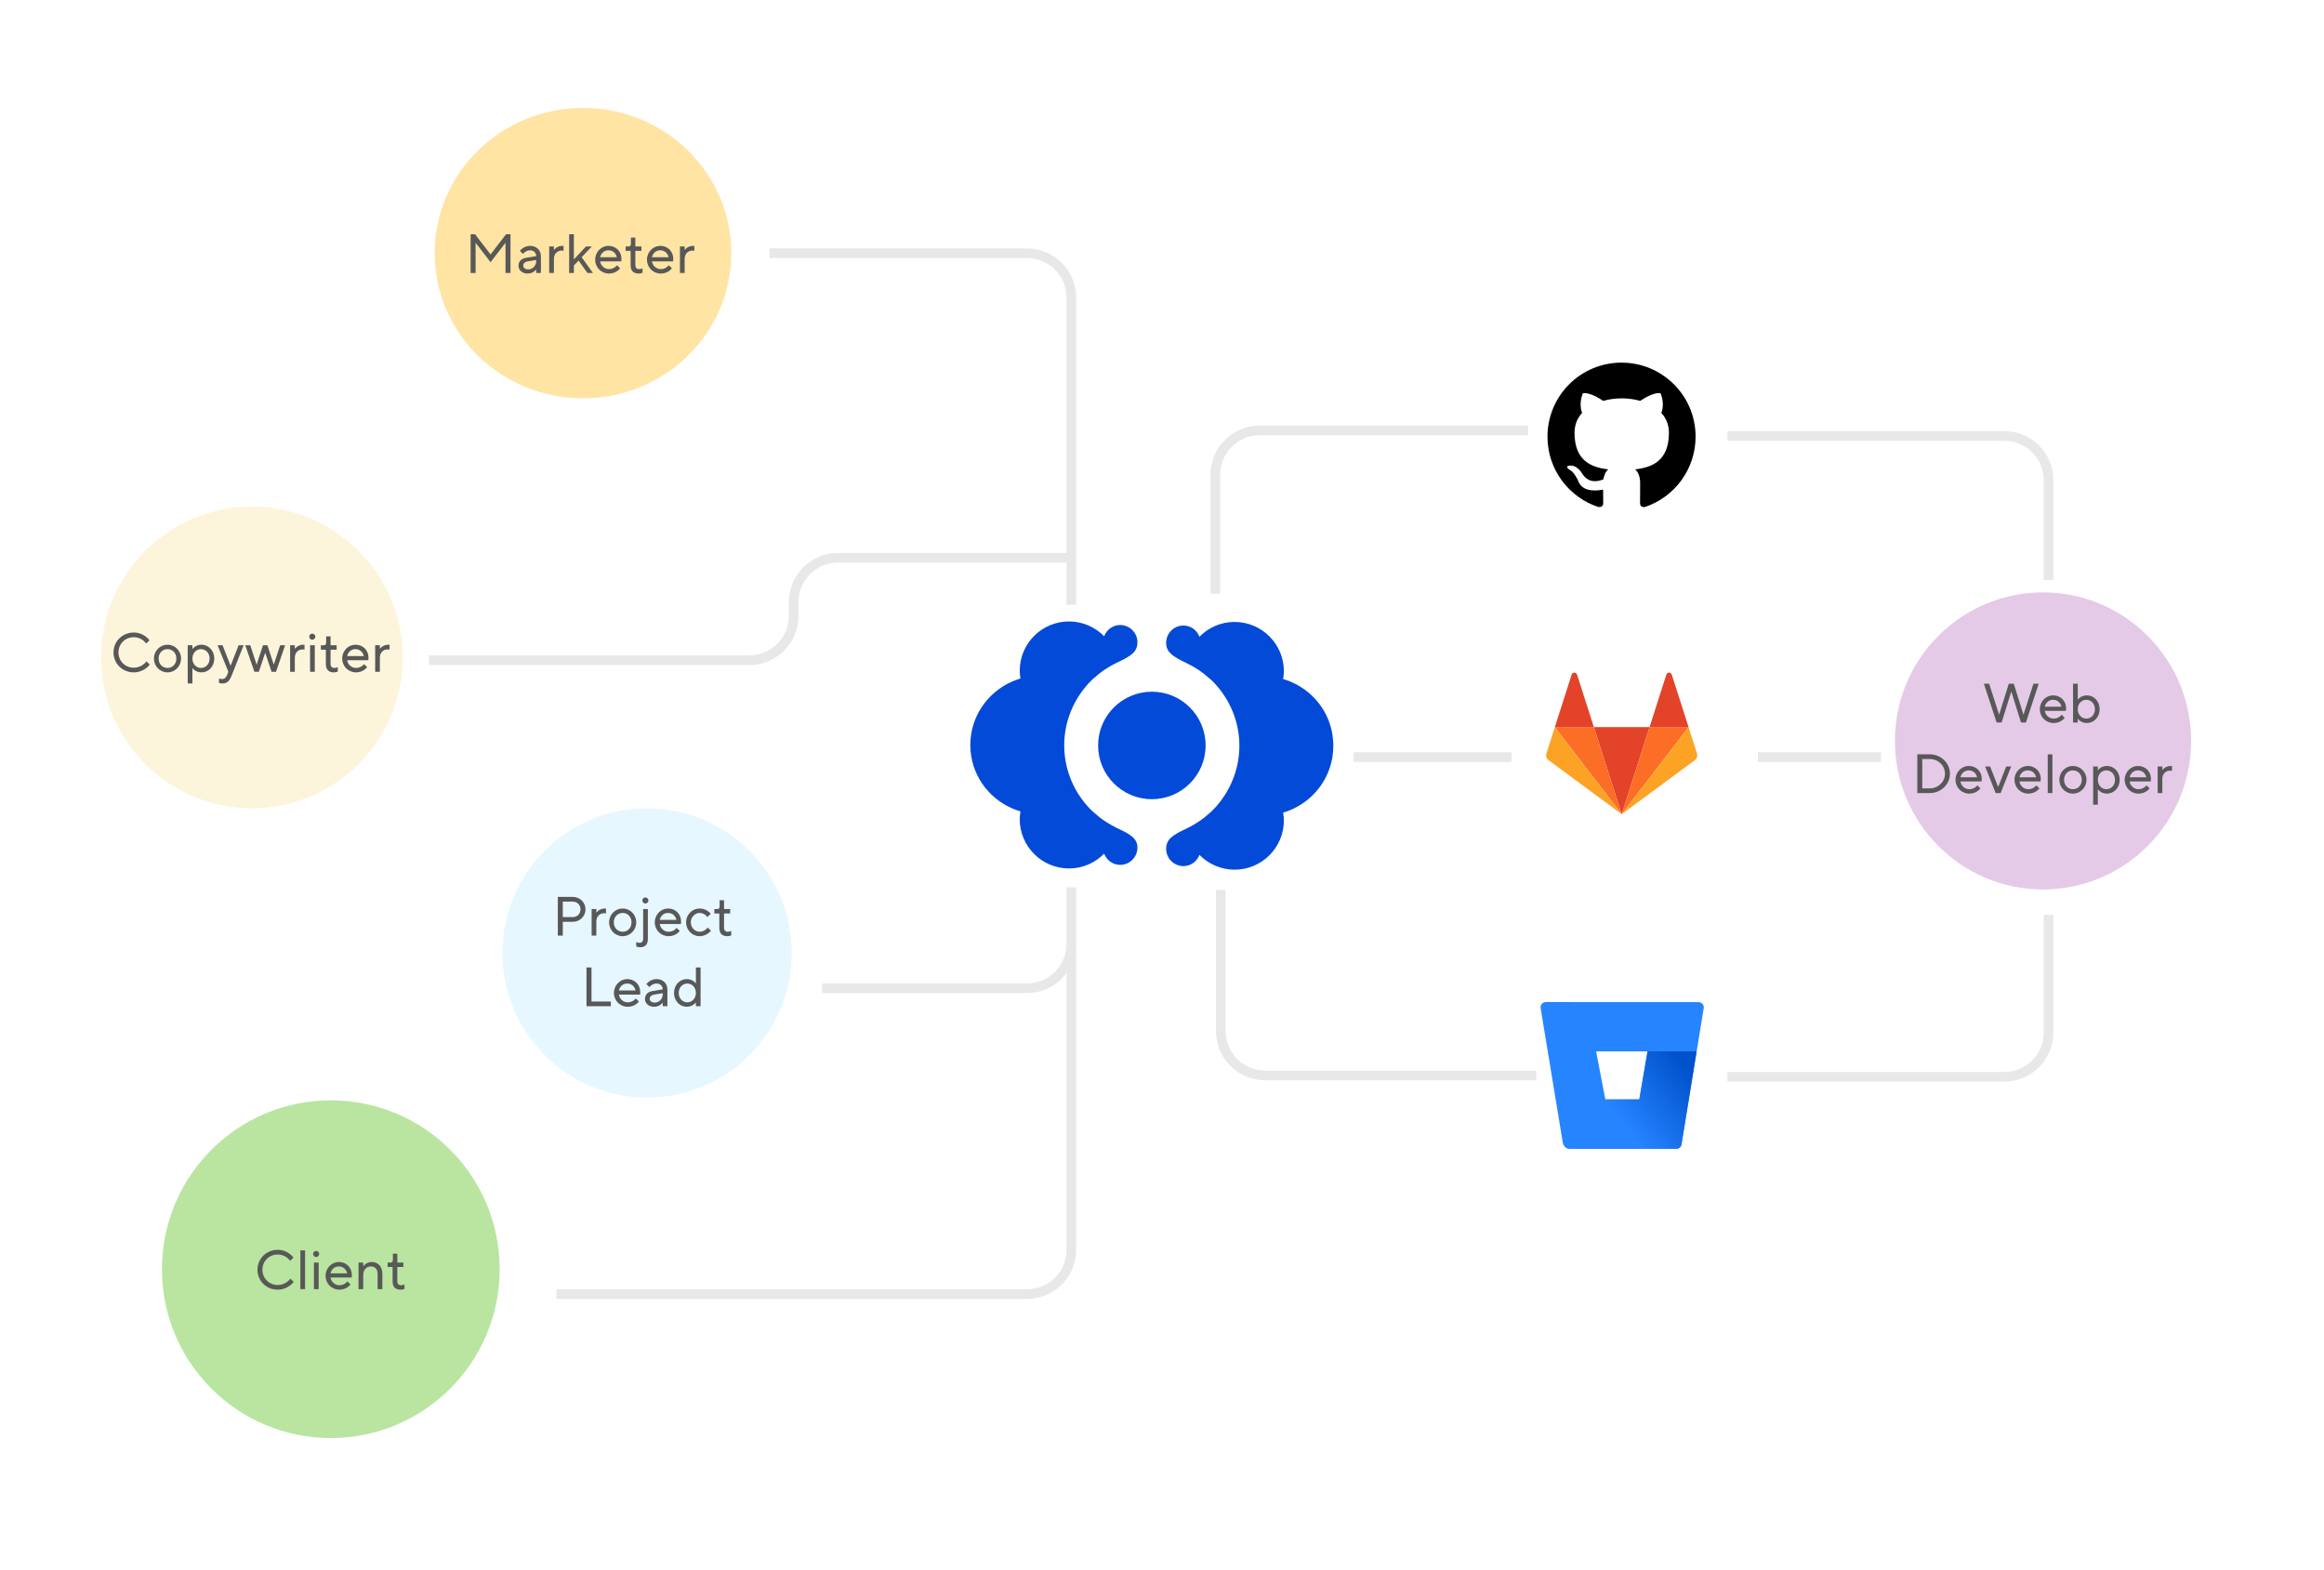 <svg width="1679" height="1134" viewBox="0 0 1679 1134" fill="none" xmlns="http://www.w3.org/2000/svg">
<rect width="1679" height="1134" fill="white"/>
<path fill-rule="evenodd" clip-rule="evenodd" d="M803.232 596.293C804.479 597.005 805.815 597.717 807.15 598.341C817.124 602.971 821.755 605.999 821.755 612.411C821.755 619.268 816.145 624.878 809.288 624.878C803.944 624.878 799.492 621.494 797.711 616.775C791.21 623.364 782.305 627.461 772.331 627.461C752.65 627.461 736.71 611.52 736.71 591.84C736.71 589.97 736.977 588.1 737.244 586.23C718.989 580.886 704.918 565.659 701.712 546.601C701.267 543.841 701 541.08 701 538.23C701 535.381 701.267 532.62 701.712 529.86C705.007 510.891 718.989 495.574 737.244 490.231C737.233 490.153 737.222 490.075 737.211 489.998C736.955 488.212 736.71 486.498 736.71 484.621C736.71 464.94 752.65 449 772.331 449C782.216 449 791.21 453.096 797.711 459.686C799.492 454.967 803.944 451.583 809.288 451.583C816.145 451.583 821.755 457.193 821.755 464.05C821.755 470.996 817.124 474.024 807.15 478.654C806.162 479.116 805.223 479.625 804.26 480.148C803.921 480.332 803.58 480.517 803.232 480.703L803.232 480.703C802.43 481.148 801.629 481.593 800.917 482.038C800.293 482.395 799.759 482.751 799.225 483.107C799.047 483.196 798.891 483.307 798.735 483.419C798.579 483.53 798.423 483.641 798.245 483.73C795.217 485.69 792.457 488.005 789.785 490.409C789.696 490.454 789.629 490.521 789.563 490.587C789.496 490.654 789.429 490.721 789.34 490.766C788.271 491.834 787.203 492.903 786.223 493.971C786.089 494.105 785.956 494.261 785.822 494.417C785.689 494.573 785.555 494.728 785.422 494.862C785.001 495.388 784.567 495.9 784.135 496.409C783.469 497.193 782.81 497.97 782.216 498.78C773.934 509.823 768.858 523.626 768.858 538.498C768.858 553.369 773.845 567.172 782.216 578.215C783.195 579.551 784.264 580.886 785.422 582.133C785.555 582.267 785.689 582.423 785.822 582.579C785.956 582.734 786.09 582.89 786.223 583.024C786.956 583.89 787.74 584.657 788.535 585.436C788.803 585.698 789.071 585.961 789.34 586.23C789.429 586.274 789.496 586.341 789.563 586.408C789.629 586.475 789.696 586.541 789.785 586.586C792.457 588.99 795.217 591.306 798.245 593.265C798.423 593.354 798.579 593.465 798.735 593.576C798.891 593.688 799.047 593.799 799.225 593.888C799.492 594.066 799.781 594.244 800.071 594.422C800.36 594.601 800.65 594.779 800.917 594.957C801.317 595.179 801.696 595.402 802.074 595.625C802.453 595.847 802.831 596.07 803.232 596.293ZM927.014 490.587C945.27 495.931 959.34 511.158 962.546 530.216C962.992 532.887 963.259 535.737 963.259 539.121C963.259 541.971 962.992 544.731 962.546 547.492C959.251 566.46 945.27 581.777 927.014 587.12L927.048 587.354C927.303 589.139 927.549 590.853 927.549 592.73C927.549 612.411 911.608 628.351 891.928 628.351C882.043 628.351 873.049 624.255 866.548 617.665C864.767 622.385 860.314 625.769 854.971 625.769C848.114 625.769 842.504 620.159 842.504 613.301C842.504 606.355 847.134 603.328 857.108 598.697C858.096 598.236 859.036 597.726 859.999 597.203C860.337 597.02 860.679 596.834 861.027 596.649C861.828 596.203 862.63 595.758 863.342 595.313C863.965 594.957 864.5 594.601 865.034 594.244C865.212 594.155 865.368 594.044 865.524 593.933C865.68 593.821 865.835 593.71 866.014 593.621C869.041 591.662 871.802 589.346 874.474 586.942C874.563 586.897 874.629 586.831 874.696 586.764C874.763 586.697 874.83 586.63 874.919 586.586L874.919 586.585C875.988 585.517 877.056 584.448 878.036 583.38C878.169 583.246 878.303 583.09 878.436 582.935C878.57 582.779 878.704 582.623 878.837 582.489C879.258 581.964 879.692 581.452 880.124 580.943C880.789 580.159 881.449 579.381 882.043 578.571C890.325 567.529 895.401 553.726 895.401 538.854C895.401 523.982 890.414 510.179 882.043 499.136C881.063 497.801 879.995 496.465 878.837 495.218C878.704 495.085 878.57 494.929 878.436 494.773C878.303 494.617 878.169 494.461 878.036 494.328C877.056 493.17 875.987 492.101 874.919 491.122C874.83 491.077 874.763 491.01 874.696 490.944C874.629 490.877 874.563 490.81 874.474 490.766C871.802 488.361 869.041 486.135 866.014 484.087C865.835 483.998 865.68 483.886 865.524 483.775C865.368 483.664 865.212 483.552 865.034 483.463C864.767 483.285 864.477 483.107 864.188 482.929C863.899 482.751 863.609 482.573 863.342 482.395C862.941 482.172 862.563 481.949 862.184 481.727C861.806 481.504 861.427 481.281 861.027 481.059C859.78 480.346 858.444 479.634 857.108 479.011C847.224 474.291 842.504 471.263 842.504 464.406C842.504 457.549 848.114 451.939 854.971 451.939C860.314 451.939 864.767 455.323 866.548 460.042C873.049 453.453 881.954 449.356 891.928 449.356C911.608 449.356 927.549 465.297 927.549 484.977C927.549 486.847 927.282 488.717 927.014 490.587Z" fill="#034AD8"/>
<path d="M871 538.587C871 517.125 853.635 499.76 832.173 499.76C810.712 499.76 793.347 517.125 793.347 538.587C793.347 560.049 810.712 577.414 832.173 577.414C853.635 577.414 871 560.049 871 538.587Z" fill="#034AD8"/>
<path fill-rule="evenodd" clip-rule="evenodd" d="M1171.62 588.249L1191.74 525.347H1151.51L1171.62 588.249H1171.62Z" fill="#E24329"/>
<path fill-rule="evenodd" clip-rule="evenodd" d="M1171.62 588.249L1151.51 525.347H1123.32L1171.62 588.248L1171.62 588.249Z" fill="#FC6D26"/>
<path fill-rule="evenodd" clip-rule="evenodd" d="M1123.32 525.347L1117.2 544.462C1116.65 546.206 1117.26 548.116 1118.72 549.193L1171.62 588.248L1123.32 525.347V525.347Z" fill="#FCA326"/>
<path fill-rule="evenodd" clip-rule="evenodd" d="M1123.32 525.347H1151.51L1139.39 487.462C1138.77 485.513 1136.05 485.513 1135.43 487.462L1123.32 525.347H1123.32Z" fill="#E24329"/>
<path fill-rule="evenodd" clip-rule="evenodd" d="M1171.62 588.249L1191.74 525.347H1219.93L1171.62 588.248L1171.62 588.249Z" fill="#FC6D26"/>
<path fill-rule="evenodd" clip-rule="evenodd" d="M1219.93 525.347L1226.04 544.462C1226.6 546.206 1225.99 548.116 1224.53 549.193L1171.62 588.248L1219.93 525.347V525.347Z" fill="#FCA326"/>
<path fill-rule="evenodd" clip-rule="evenodd" d="M1219.93 525.347H1191.74L1203.85 487.462C1204.47 485.513 1207.19 485.513 1207.81 487.462L1219.93 525.347H1219.93Z" fill="#E24329"/>
<path d="M1116.83 724C1116.27 723.993 1115.73 724.107 1115.23 724.333C1114.72 724.56 1114.28 724.893 1113.92 725.311C1113.56 725.728 1113.29 726.219 1113.14 726.75C1112.99 727.28 1112.96 727.837 1113.05 728.381L1129.08 825.695C1129.28 826.886 1129.9 827.968 1130.81 828.752C1131.73 829.536 1132.9 829.971 1134.11 829.981H1211.02C1211.93 829.993 1212.81 829.679 1213.5 829.097C1214.2 828.514 1214.66 827.703 1214.8 826.809L1230.87 728.419C1230.96 727.875 1230.93 727.318 1230.78 726.787C1230.63 726.257 1230.37 725.766 1230.01 725.348C1229.65 724.931 1229.2 724.597 1228.7 724.371C1228.19 724.145 1227.65 724.031 1227.1 724.038L1116.83 724ZM1184.34 794.333H1159.79L1153.14 759.629H1190.29L1184.34 794.333Z" fill="#2684FF"/>
<path d="M1225.74 759.629H1190.29L1184.34 794.333H1159.79L1130.8 828.753C1131.72 829.548 1132.89 829.989 1134.11 830H1211.04C1211.95 830.011 1212.83 829.697 1213.52 829.115C1214.21 828.533 1214.68 827.721 1214.82 826.828L1225.74 759.629Z" fill="url(#paint0_linear)"/>
<circle cx="239" cy="917" r="122" fill="#B9E5A0"/>
<circle cx="467.5" cy="688.5" r="104.5" fill="#E6F7FF"/>
<path fill-rule="evenodd" clip-rule="evenodd" d="M1171.5 262C1141.94 262 1118 285.941 1118 315.5C1118 339.174 1133.31 359.169 1154.58 366.258C1157.26 366.726 1158.26 365.121 1158.26 363.717C1158.26 362.446 1158.19 358.233 1158.19 353.753C1144.75 356.227 1141.27 350.476 1140.2 347.466C1139.6 345.928 1136.99 341.18 1134.72 339.909C1132.85 338.906 1130.17 336.432 1134.65 336.365C1138.87 336.298 1141.87 340.244 1142.88 341.849C1147.69 349.941 1155.38 347.667 1158.46 346.263C1158.93 342.785 1160.33 340.444 1161.87 339.107C1149.97 337.769 1137.53 333.155 1137.53 312.691C1137.53 306.873 1139.6 302.058 1143.01 298.313C1142.48 296.976 1140.6 291.492 1143.55 284.136C1143.55 284.136 1148.03 282.731 1158.26 289.619C1162.54 288.416 1167.09 287.814 1171.63 287.814C1176.18 287.814 1180.73 288.416 1185.01 289.619C1195.24 282.664 1199.72 284.136 1199.72 284.136C1202.66 291.492 1200.79 296.976 1200.26 298.313C1203.67 302.058 1205.74 306.806 1205.74 312.691C1205.74 333.222 1193.23 337.769 1181.33 339.107C1183.27 340.779 1184.94 343.989 1184.94 349.004C1184.94 356.16 1184.88 361.911 1184.88 363.717C1184.88 365.121 1185.88 366.793 1188.55 366.258C1199.17 362.673 1208.4 355.847 1214.94 346.741C1221.48 337.636 1225 326.71 1225 315.5C1225 285.941 1201.06 262 1171.5 262Z" fill="black"/>
<ellipse cx="421.172" cy="182.887" rx="107.172" ry="104.887" fill="#FFE4A3"/>
<path d="M340.008 197.242H343.608V175.402L354.408 189.442L365.208 175.402V197.242H368.808V169.242H365.608L354.408 183.842L343.208 169.242H340.008V197.242Z" fill="#585858"/>
<path d="M381.195 197.642C385.395 197.642 387.395 194.642 387.395 194.642V197.242H390.795V185.042C390.795 180.842 387.595 177.642 382.995 177.642C378.195 177.642 375.595 181.242 375.595 181.242L377.795 183.442C377.795 183.442 379.795 180.842 382.995 180.842C385.595 180.842 387.395 182.642 387.395 185.042L380.195 186.242C376.595 186.842 374.595 188.842 374.595 192.042C374.595 195.042 377.195 197.642 381.195 197.642ZM381.595 194.642C379.275 194.642 377.995 193.362 377.995 191.842C377.995 190.442 379.195 189.162 381.195 188.842L387.395 187.842V188.642C387.395 192.042 384.795 194.642 381.595 194.642Z" fill="#585858"/>
<path d="M396.777 197.242H400.177V187.042C400.177 183.442 402.577 181.042 405.777 181.042C406.577 181.042 407.177 181.242 407.177 181.242V177.642H406.377C402.177 177.642 400.177 180.642 400.177 180.642V178.042H396.777V197.242Z" fill="#585858"/>
<path d="M411.195 197.242H414.595V191.842L417.995 188.242L424.395 197.242H428.395L420.195 185.842L427.595 178.042H423.395L414.595 187.442V169.242H411.195V197.242Z" fill="#585858"/>
<path d="M439.991 197.642C445.391 197.642 447.991 193.842 447.991 193.842L445.791 191.642C445.791 191.642 443.791 194.442 439.991 194.442C436.591 194.442 433.991 191.842 433.591 188.842H448.791C448.791 188.842 448.991 188.042 448.991 187.042C448.991 181.642 444.991 177.642 439.591 177.642C434.391 177.642 429.991 182.042 429.991 187.642C429.991 193.242 434.391 197.642 439.991 197.642ZM433.591 185.842C434.191 183.042 436.391 180.842 439.591 180.842C442.791 180.842 444.991 183.042 445.591 185.842H433.591Z" fill="#585858"/>
<path d="M461.408 197.642C463.008 197.642 464.208 197.042 464.208 197.042V193.842C464.208 193.842 463.008 194.442 461.688 194.442C460.008 194.442 459.008 193.442 459.008 191.442V181.242H463.408V178.042H459.008V171.642H455.808V176.042C455.808 177.482 455.208 178.042 454.208 178.042H452.008V181.242H455.608V191.642C455.608 195.642 457.608 197.642 461.408 197.642Z" fill="#585858"/>
<path d="M477.413 197.642C482.813 197.642 485.413 193.842 485.413 193.842L483.213 191.642C483.213 191.642 481.213 194.442 477.413 194.442C474.013 194.442 471.412 191.842 471.012 188.842H486.213C486.213 188.842 486.413 188.042 486.413 187.042C486.413 181.642 482.412 177.642 477.012 177.642C471.812 177.642 467.413 182.042 467.413 187.642C467.413 193.242 471.813 197.642 477.413 197.642ZM471.012 185.842C471.612 183.042 473.812 180.842 477.012 180.842C480.212 180.842 482.412 183.042 483.012 185.842H471.012Z" fill="#585858"/>
<path d="M491.23 197.242H494.63V187.042C494.63 183.442 497.03 181.042 500.23 181.042C501.03 181.042 501.63 181.242 501.63 181.242V177.642H500.83C496.63 177.642 494.63 180.642 494.63 180.642V178.042H491.23V197.242Z" fill="#585858"/>
<circle cx="182" cy="475" r="109" fill="#FDF5DB"/>
<path d="M96.6 485.8C104.2 485.8 108.2 480.2 108.2 480.2L105.8 477.8C105.8 477.8 102.8 482.4 96.6 482.4C90.4 482.4 85.6 477.6 85.6 471.4C85.6 465.2 90.4 460.4 96.6 460.4C102.8 460.4 105.6 465 105.6 465L108 462.6C108 462.6 104.2 457 96.6 457C88.4 457 82 463.4 82 471.4C82 479.4 88.4 485.8 96.6 485.8Z" fill="#585858"/>
<path d="M121.009 485.8C126.409 485.8 130.809 481.4 130.809 475.8C130.809 470.2 126.409 465.8 121.009 465.8C115.609 465.8 111.209 470.2 111.209 475.8C111.209 481.4 115.609 485.8 121.009 485.8ZM121.009 482.6C117.409 482.6 114.609 479.8 114.609 475.8C114.609 471.8 117.409 469 121.009 469C124.609 469 127.409 471.8 127.409 475.8C127.409 479.8 124.609 482.6 121.009 482.6Z" fill="#585858"/>
<path d="M135.612 493.8H139.013V482.6C139.013 482.6 141.012 485.8 145.612 485.8C150.612 485.8 154.812 481.6 154.812 475.8C154.812 470 150.612 465.8 145.612 465.8C141.012 465.8 139.013 469 139.013 469V466.2H135.612V493.8ZM145.212 482.6C141.812 482.6 139.013 479.8 139.013 475.8C139.013 471.8 141.812 469 145.212 469C148.612 469 151.413 471.8 151.413 475.8C151.413 479.8 148.612 482.6 145.212 482.6Z" fill="#585858"/>
<path d="M160.997 493.8C163.997 493.8 165.797 492 167.397 488L175.997 466.2H172.397L166.597 481L160.797 466.2H157.197L164.997 485.4L163.997 487.8C163.237 489.6 162.197 490.6 160.397 490.6C159.197 490.6 158.197 490.2 158.197 490.2V493.4C158.197 493.4 159.397 493.8 160.997 493.8Z" fill="#585858"/>
<path d="M183.797 485.4H186.997L191.597 471.6L196.197 485.4H199.397L205.997 466.2H202.397L197.797 480.2L193.197 466.2H189.997L185.397 480.2L180.797 466.2H177.197L183.797 485.4Z" fill="#585858"/>
<path d="M209.597 485.4H212.997V475.2C212.997 471.6 215.397 469.2 218.597 469.2C219.397 469.2 219.997 469.4 219.997 469.4V465.8H219.197C214.997 465.8 212.997 468.8 212.997 468.8V466.2H209.597V485.4Z" fill="#585858"/>
<path d="M224.016 485.4H227.416V466.2H224.016V485.4ZM225.616 462.2C226.816 462.2 227.816 461.2 227.816 460C227.816 458.8 226.816 457.8 225.616 457.8C224.416 457.8 223.416 458.8 223.416 460C223.416 461.2 224.416 462.2 225.616 462.2Z" fill="#585858"/>
<path d="M241.22 485.8C242.82 485.8 244.02 485.2 244.02 485.2V482C244.02 482 242.82 482.6 241.5 482.6C239.82 482.6 238.82 481.6 238.82 479.6V469.4H243.22V466.2H238.82V459.8H235.62V464.2C235.62 465.64 235.02 466.2 234.02 466.2H231.82V469.4H235.42V479.8C235.42 483.8 237.42 485.8 241.22 485.8Z" fill="#585858"/>
<path d="M257.225 485.8C262.625 485.8 265.225 482 265.225 482L263.025 479.8C263.025 479.8 261.025 482.6 257.225 482.6C253.825 482.6 251.225 480 250.825 477H266.025C266.025 477 266.225 476.2 266.225 475.2C266.225 469.8 262.225 465.8 256.825 465.8C251.625 465.8 247.225 470.2 247.225 475.8C247.225 481.4 251.625 485.8 257.225 485.8ZM250.825 474C251.425 471.2 253.625 469 256.825 469C260.025 469 262.225 471.2 262.825 474H250.825Z" fill="#585858"/>
<path d="M271.042 485.4H274.442V475.2C274.442 471.6 276.842 469.2 280.042 469.2C280.842 469.2 281.442 469.4 281.442 469.4V465.8H280.642C276.442 465.8 274.442 468.8 274.442 468.8V466.2H271.042V485.4Z" fill="#585858"/>
<path d="M200.6 931.8C208.2 931.8 212.2 926.2 212.2 926.2L209.8 923.8C209.8 923.8 206.8 928.4 200.6 928.4C194.4 928.4 189.6 923.6 189.6 917.4C189.6 911.2 194.4 906.4 200.6 906.4C206.8 906.4 209.6 911 209.6 911L212 908.6C212 908.6 208.2 903 200.6 903C192.4 903 186 909.4 186 917.4C186 925.4 192.4 931.8 200.6 931.8Z" fill="#585858"/>
<path d="M217 931.4H220.4V903.4H217V931.4Z" fill="#585858"/>
<path d="M226.805 931.4H230.205V912.2H226.805V931.4ZM228.405 908.2C229.605 908.2 230.605 907.2 230.605 906C230.605 904.8 229.605 903.8 228.405 903.8C227.205 903.8 226.205 904.8 226.205 906C226.205 907.2 227.205 908.2 228.405 908.2Z" fill="#585858"/>
<path d="M245.209 931.8C250.609 931.8 253.209 928 253.209 928L251.009 925.8C251.009 925.8 249.009 928.6 245.209 928.6C241.809 928.6 239.209 926 238.809 923H254.009C254.009 923 254.209 922.2 254.209 921.2C254.209 915.8 250.209 911.8 244.809 911.8C239.609 911.8 235.209 916.2 235.209 921.8C235.209 927.4 239.609 931.8 245.209 931.8ZM238.809 920C239.409 917.2 241.609 915 244.809 915C248.009 915 250.209 917.2 250.809 920H238.809Z" fill="#585858"/>
<path d="M259.027 931.4H262.427V921C262.427 917.4 264.827 915 268.027 915C270.827 915 272.827 917 272.827 920.2V931.4H276.227V920.2C276.227 915 273.027 911.8 268.507 911.8C264.427 911.8 262.427 915 262.427 915V912.2H259.027V931.4Z" fill="#585858"/>
<path d="M289.439 931.8C291.039 931.8 292.239 931.2 292.239 931.2V928C292.239 928 291.039 928.6 289.719 928.6C288.039 928.6 287.039 927.6 287.039 925.6V915.4H291.439V912.2H287.039V905.8H283.839V910.2C283.839 911.64 283.239 912.2 282.239 912.2H280.039V915.4H283.639V925.8C283.639 929.8 285.639 931.8 289.439 931.8Z" fill="#585858"/>
<path d="M403 676H406.6V666H413.8C419 666 423 662 423 657C423 652 419 648 413.8 648H403V676ZM406.6 662.6V651.4H413.8C417 651.4 419.4 653.8 419.4 657C419.4 660.2 417 662.6 413.8 662.6H406.6Z" fill="#585858"/>
<path d="M427.425 676H430.825V665.8C430.825 662.2 433.225 659.8 436.425 659.8C437.225 659.8 437.825 660 437.825 660V656.4H437.025C432.825 656.4 430.825 659.4 430.825 659.4V656.8H427.425V676Z" fill="#585858"/>
<path d="M449.853 676.4C455.253 676.4 459.653 672 459.653 666.4C459.653 660.8 455.253 656.4 449.853 656.4C444.453 656.4 440.053 660.8 440.053 666.4C440.053 672 444.453 676.4 449.853 676.4ZM449.853 673.2C446.253 673.2 443.453 670.4 443.453 666.4C443.453 662.4 446.253 659.6 449.853 659.6C453.453 659.6 456.253 662.4 456.253 666.4C456.253 670.4 453.453 673.2 449.853 673.2Z" fill="#585858"/>
<path d="M462.456 684.4C466.056 684.4 468.056 682.4 468.056 678.4V656.8H464.656V678.2C464.656 680.2 463.656 681.2 462.056 681.2C460.856 681.2 459.656 680.6 459.656 680.6V683.8C459.656 683.8 460.856 684.4 462.456 684.4ZM466.256 652.8C467.456 652.8 468.456 651.8 468.456 650.6C468.456 649.4 467.456 648.4 466.256 648.4C465.056 648.4 464.056 649.4 464.056 650.6C464.056 651.8 465.056 652.8 466.256 652.8Z" fill="#585858"/>
<path d="M483.061 676.4C488.461 676.4 491.061 672.6 491.061 672.6L488.861 670.4C488.861 670.4 486.861 673.2 483.061 673.2C479.661 673.2 477.061 670.6 476.661 667.6H491.861C491.861 667.6 492.061 666.8 492.061 665.8C492.061 660.4 488.061 656.4 482.661 656.4C477.461 656.4 473.061 660.8 473.061 666.4C473.061 672 477.461 676.4 483.061 676.4ZM476.661 664.6C477.261 661.8 479.461 659.6 482.661 659.6C485.861 659.6 488.061 661.8 488.661 664.6H476.661Z" fill="#585858"/>
<path d="M505.478 676.4C510.678 676.4 513.678 672.4 513.678 672.4L511.278 670.2C511.278 670.2 509.078 673.2 505.478 673.2C502.078 673.2 499.078 670.2 499.078 666.4C499.078 662.6 502.078 659.6 505.478 659.6C509.078 659.6 511.078 662.6 511.078 662.6L513.478 660.2C513.478 660.2 510.678 656.4 505.478 656.4C500.078 656.4 495.678 660.8 495.678 666.4C495.678 672 500.078 676.4 505.478 676.4Z" fill="#585858"/>
<path d="M525.494 676.4C527.094 676.4 528.294 675.8 528.294 675.8V672.6C528.294 672.6 527.094 673.2 525.774 673.2C524.094 673.2 523.094 672.2 523.094 670.2V660H527.494V656.8H523.094V650.4H519.894V654.8C519.894 656.24 519.294 656.8 518.294 656.8H516.094V660H519.694V670.4C519.694 674.4 521.694 676.4 525.494 676.4Z" fill="#585858"/>
<path d="M423.723 727H441.323V723.6H427.323V699H423.723V727Z" fill="#585858"/>
<path d="M453.549 727.4C458.949 727.4 461.549 723.6 461.549 723.6L459.349 721.4C459.349 721.4 457.349 724.2 453.549 724.2C450.149 724.2 447.549 721.6 447.149 718.6H462.349C462.349 718.6 462.549 717.8 462.549 716.8C462.549 711.4 458.549 707.4 453.149 707.4C447.949 707.4 443.549 711.8 443.549 717.4C443.549 723 447.949 727.4 453.549 727.4ZM447.149 715.6C447.749 712.8 449.949 710.6 453.149 710.6C456.349 710.6 458.549 712.8 459.149 715.6H447.149Z" fill="#585858"/>
<path d="M472.566 727.4C476.766 727.4 478.766 724.4 478.766 724.4V727H482.166V714.8C482.166 710.6 478.966 707.4 474.366 707.4C469.566 707.4 466.966 711 466.966 711L469.166 713.2C469.166 713.2 471.166 710.6 474.366 710.6C476.966 710.6 478.766 712.4 478.766 714.8L471.566 716C467.966 716.6 465.966 718.6 465.966 721.8C465.966 724.8 468.566 727.4 472.566 727.4ZM472.966 724.4C470.646 724.4 469.366 723.12 469.366 721.6C469.366 720.2 470.566 718.92 472.566 718.6L478.766 717.6V718.4C478.766 721.8 476.166 724.4 472.966 724.4Z" fill="#585858"/>
<path d="M496.148 727.4C500.668 727.4 502.748 724.2 502.748 724.2V727H506.148V699H502.748V710.6C502.748 710.6 500.748 707.4 496.148 707.4C491.148 707.4 486.948 711.6 486.948 717.4C486.948 723.2 491.148 727.4 496.148 727.4ZM496.548 724.2C493.148 724.2 490.348 721.4 490.348 717.4C490.348 713.4 493.148 710.6 496.548 710.6C499.948 710.6 502.748 713.4 502.748 717.4C502.748 721.4 499.948 724.2 496.548 724.2Z" fill="#585858"/>
<path d="M556 183H742C759.673 183 774 197.327 774 215V437" stroke="#E8E8E8" stroke-width="7"/>
<path d="M594 714H742C759.673 714 774 699.673 774 682V641" stroke="#E8E8E8" stroke-width="7"/>
<path d="M310 477H541.406C559.079 477 573.406 462.673 573.406 445V435C573.406 417.327 587.733 403 605.406 403H774" stroke="#E8E8E8" stroke-width="7"/>
<path d="M402 935H742C759.673 935 774 920.673 774 903V685" stroke="#E8E8E8" stroke-width="7"/>
<path d="M1104 311H910C892.327 311 878 325.327 878 343V429" stroke="#E8E8E8" stroke-width="7"/>
<path d="M882 643V745C882 762.673 896.327 777 914 777H1110" stroke="#E8E8E8" stroke-width="7"/>
<path d="M1092 547H978" stroke="#E8E8E8" stroke-width="7"/>
<path d="M1359 547H1270" stroke="#E8E8E8" stroke-width="7"/>
<path d="M1248 315H1448C1465.67 315 1480 329.327 1480 347V419" stroke="#E8E8E8" stroke-width="7"/>
<path d="M1248 778H1448C1465.67 778 1480 763.673 1480 746V661" stroke="#E8E8E8" stroke-width="7"/>
<path d="M1476 642.648C1535.09 642.648 1583 594.598 1583 535.324C1583 476.051 1535.09 428 1476 428C1416.91 428 1369 476.051 1369 535.324C1369 594.598 1416.91 642.648 1476 642.648Z" fill="#E5CAE8"/>
<path d="M1442.48 522H1446.08L1453.08 499.6L1460.08 522H1463.68L1472.88 494H1469.08L1461.88 516.4L1454.88 494H1451.28L1444.28 516.4L1437.08 494H1433.28L1442.48 522Z" fill="#585858"/>
<path d="M1483.69 522.4C1489.09 522.4 1491.69 518.6 1491.69 518.6L1489.49 516.4C1489.49 516.4 1487.49 519.2 1483.69 519.2C1480.29 519.2 1477.69 516.6 1477.29 513.6H1492.49C1492.49 513.6 1492.69 512.8 1492.69 511.8C1492.69 506.4 1488.69 502.4 1483.29 502.4C1478.09 502.4 1473.69 506.8 1473.69 512.4C1473.69 518 1478.09 522.4 1483.69 522.4ZM1477.29 510.6C1477.89 507.8 1480.09 505.6 1483.29 505.6C1486.49 505.6 1488.69 507.8 1489.29 510.6H1477.29Z" fill="#585858"/>
<path d="M1507.7 522.4C1512.7 522.4 1516.9 518.2 1516.9 512.4C1516.9 506.6 1512.7 502.4 1507.7 502.4C1503.1 502.4 1501.1 505.6 1501.1 505.6V494H1497.7V522H1501.1V519.2C1501.1 519.2 1503.18 522.4 1507.7 522.4ZM1507.3 519.2C1503.9 519.2 1501.1 516.4 1501.1 512.4C1501.1 508.4 1503.9 505.6 1507.3 505.6C1510.7 505.6 1513.5 508.4 1513.5 512.4C1513.5 516.4 1510.7 519.2 1507.3 519.2Z" fill="#585858"/>
<path d="M1385.17 573H1394.17C1402.37 573 1408.77 566.6 1408.77 559C1408.77 551.4 1402.37 545 1394.17 545H1385.17V573ZM1388.77 569.6V548.4H1394.17C1400.37 548.4 1405.17 553.2 1405.17 559C1405.17 564.8 1400.37 569.6 1394.17 569.6H1388.77Z" fill="#585858"/>
<path d="M1422.77 573.4C1428.17 573.4 1430.77 569.6 1430.77 569.6L1428.57 567.4C1428.57 567.4 1426.57 570.2 1422.77 570.2C1419.37 570.2 1416.77 567.6 1416.37 564.6H1431.57C1431.57 564.6 1431.77 563.8 1431.77 562.8C1431.77 557.4 1427.77 553.4 1422.37 553.4C1417.17 553.4 1412.77 557.8 1412.77 563.4C1412.77 569 1417.17 573.4 1422.77 573.4ZM1416.37 561.6C1416.97 558.8 1419.17 556.6 1422.37 556.6C1425.57 556.6 1427.77 558.8 1428.37 561.6H1416.37Z" fill="#585858"/>
<path d="M1441.79 573H1445.39L1452.99 553.8H1449.39L1443.59 568.6L1437.79 553.8H1434.19L1441.79 573Z" fill="#585858"/>
<path d="M1465.39 573.4C1470.79 573.4 1473.39 569.6 1473.39 569.6L1471.19 567.4C1471.19 567.4 1469.19 570.2 1465.39 570.2C1461.99 570.2 1459.39 567.6 1458.99 564.6H1474.19C1474.19 564.6 1474.39 563.8 1474.39 562.8C1474.39 557.4 1470.39 553.4 1464.99 553.4C1459.79 553.4 1455.39 557.8 1455.39 563.4C1455.39 569 1459.79 573.4 1465.39 573.4ZM1458.99 561.6C1459.59 558.8 1461.79 556.6 1464.99 556.6C1468.19 556.6 1470.39 558.8 1470.99 561.6H1458.99Z" fill="#585858"/>
<path d="M1479.4 573H1482.8V545H1479.4V573Z" fill="#585858"/>
<path d="M1497.61 573.4C1503.01 573.4 1507.41 569 1507.41 563.4C1507.41 557.8 1503.01 553.4 1497.61 553.4C1492.21 553.4 1487.81 557.8 1487.81 563.4C1487.81 569 1492.21 573.4 1497.61 573.4ZM1497.61 570.2C1494.01 570.2 1491.21 567.4 1491.21 563.4C1491.21 559.4 1494.01 556.6 1497.61 556.6C1501.21 556.6 1504.01 559.4 1504.01 563.4C1504.01 567.4 1501.21 570.2 1497.61 570.2Z" fill="#585858"/>
<path d="M1512.21 581.4H1515.61V570.2C1515.61 570.2 1517.61 573.4 1522.21 573.4C1527.21 573.4 1531.41 569.2 1531.41 563.4C1531.41 557.6 1527.21 553.4 1522.21 553.4C1517.61 553.4 1515.61 556.6 1515.61 556.6V553.8H1512.21V581.4ZM1521.81 570.2C1518.41 570.2 1515.61 567.4 1515.61 563.4C1515.61 559.4 1518.41 556.6 1521.81 556.6C1525.21 556.6 1528.01 559.4 1528.01 563.4C1528.01 567.4 1525.21 570.2 1521.81 570.2Z" fill="#585858"/>
<path d="M1545 573.4C1550.4 573.4 1553 569.6 1553 569.6L1550.8 567.4C1550.8 567.4 1548.8 570.2 1545 570.2C1541.6 570.2 1539 567.6 1538.6 564.6H1553.8C1553.8 564.6 1554 563.8 1554 562.8C1554 557.4 1550 553.4 1544.6 553.4C1539.4 553.4 1535 557.8 1535 563.4C1535 569 1539.4 573.4 1545 573.4ZM1538.6 561.6C1539.2 558.8 1541.4 556.6 1544.6 556.6C1547.8 556.6 1550 558.8 1550.6 561.6H1538.6Z" fill="#585858"/>
<path d="M1558.81 573H1562.21V562.8C1562.21 559.2 1564.61 556.8 1567.81 556.8C1568.61 556.8 1569.21 557 1569.21 557V553.4H1568.41C1564.21 553.4 1562.21 556.4 1562.21 556.4V553.8H1558.81V573Z" fill="#585858"/>
<defs>
<linearGradient id="paint0_linear" x1="1233.93" y1="769.334" x2="1175.36" y2="815.076" gradientUnits="userSpaceOnUse">
<stop offset="0.18" stop-color="#0052CC"/>
<stop offset="1" stop-color="#2684FF"/>
</linearGradient>
</defs>
</svg>
